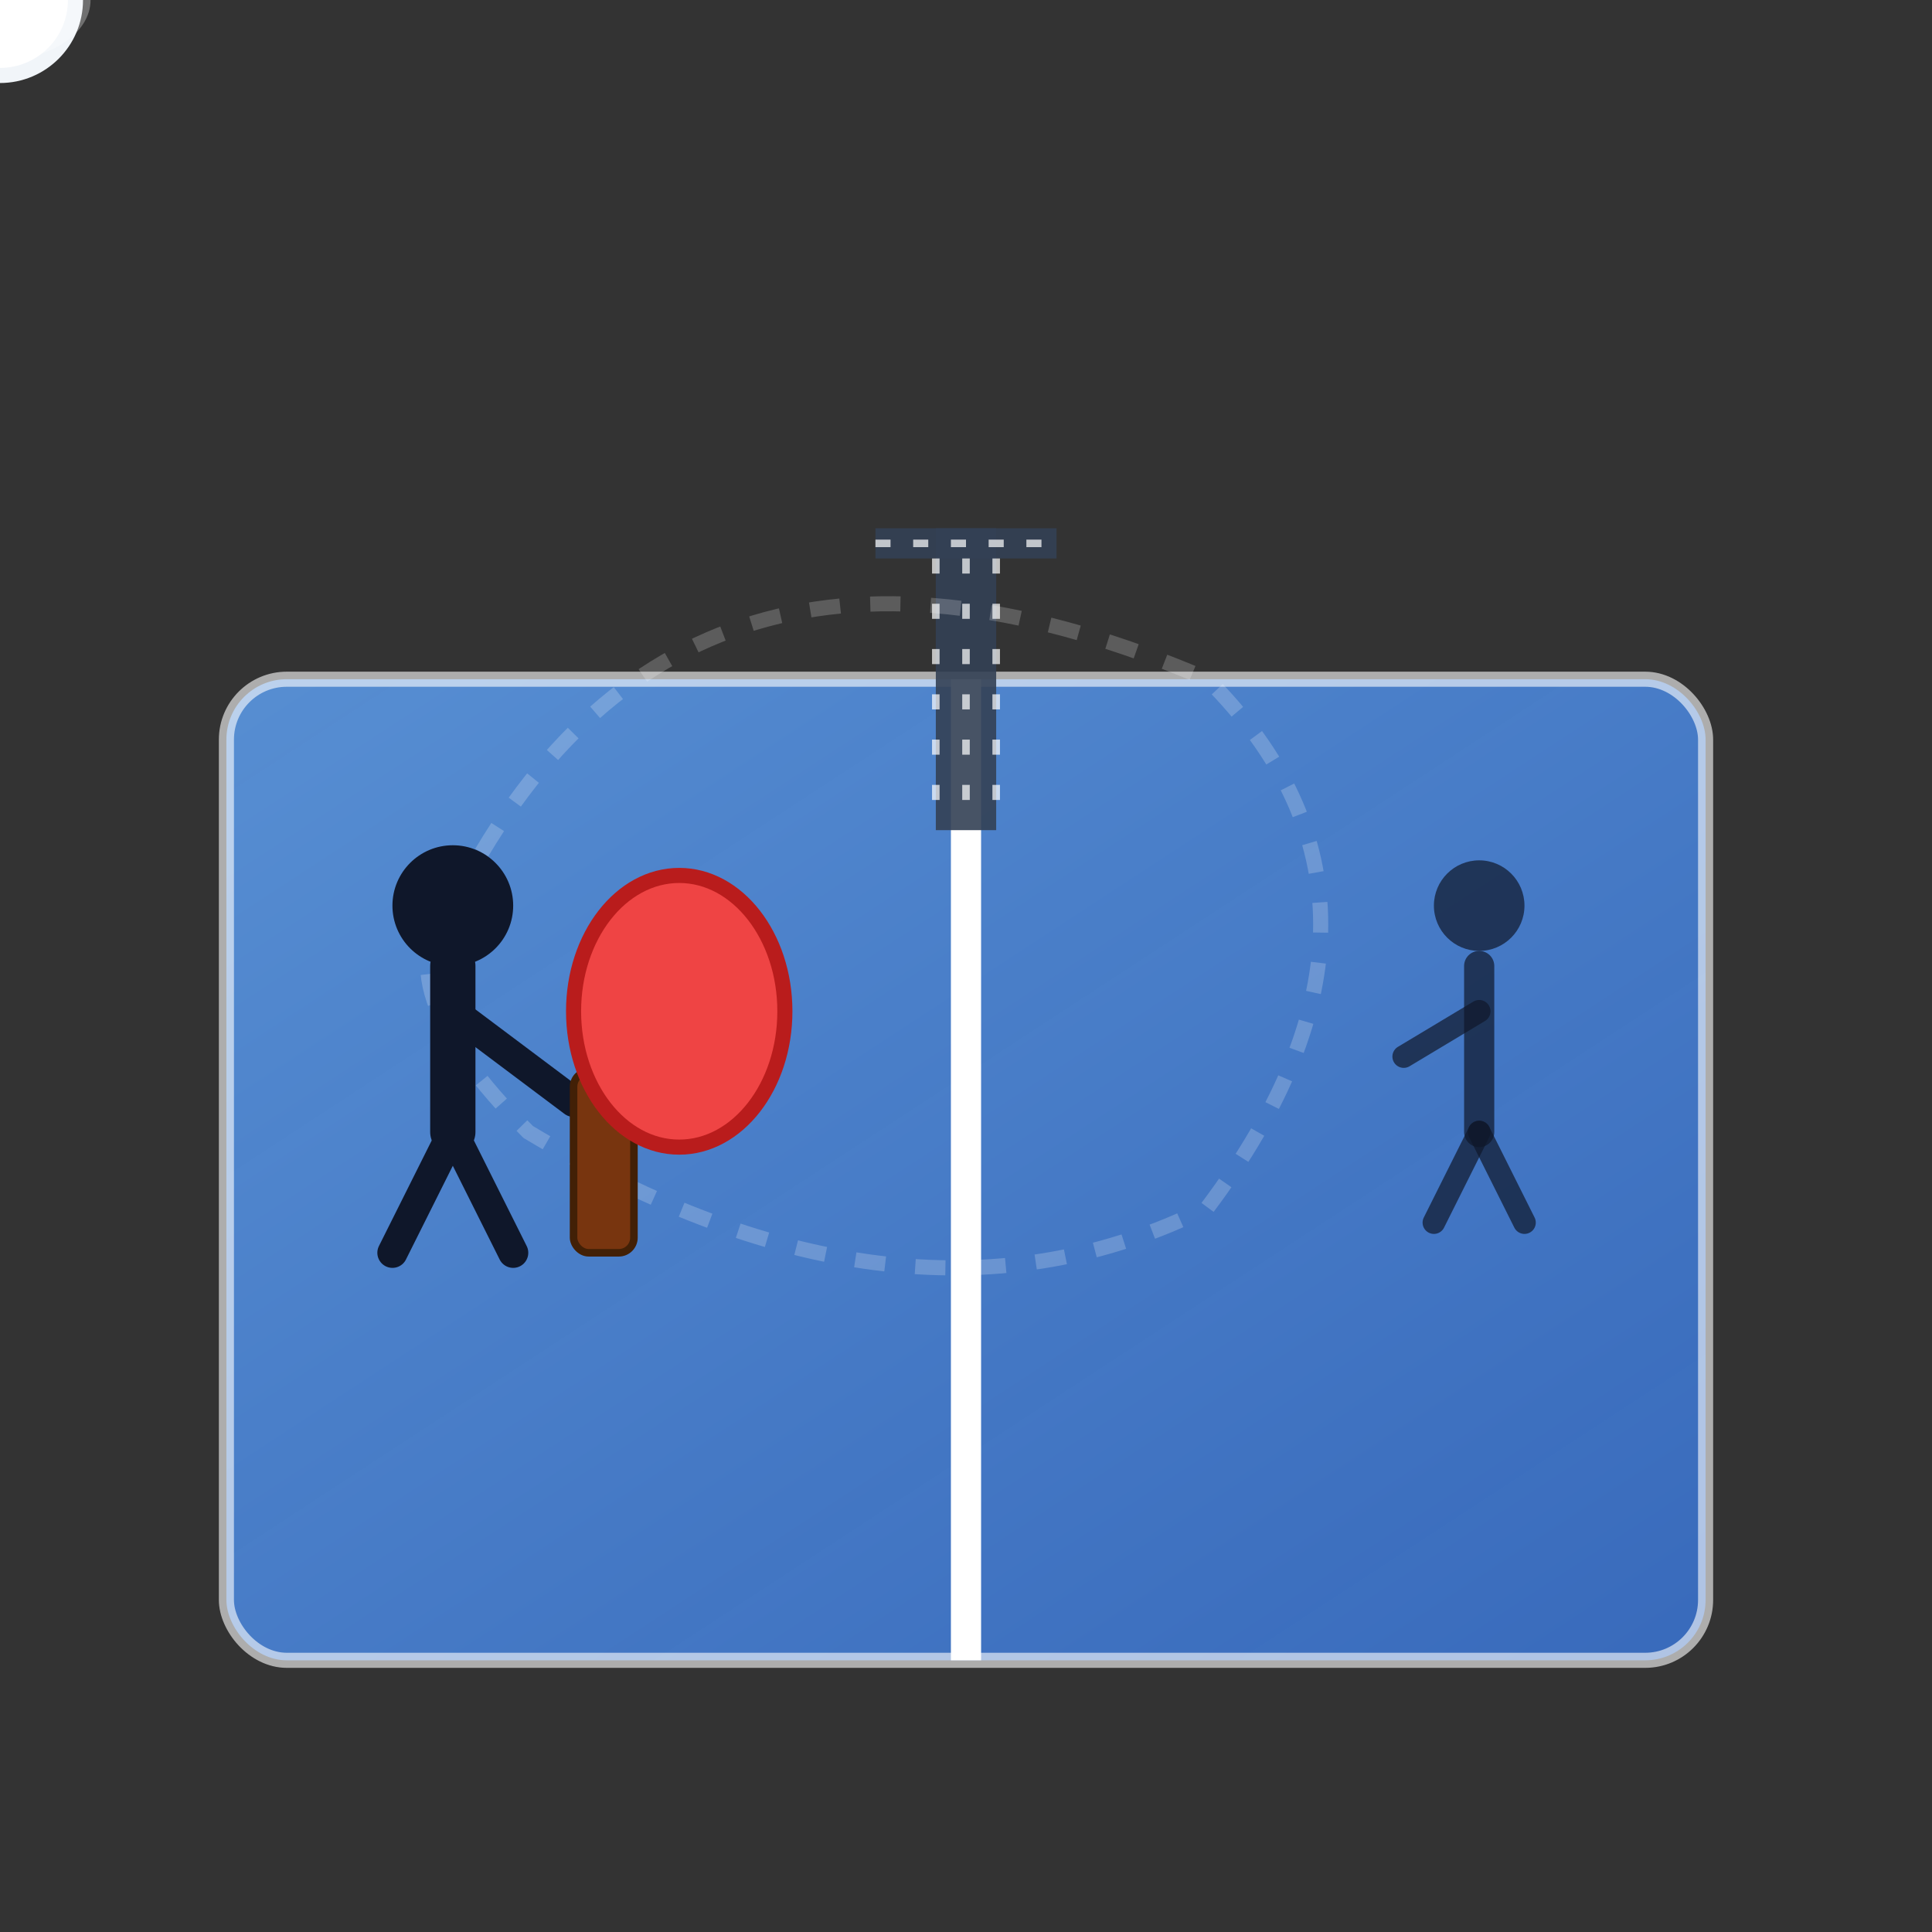 <?xml version="1.0" encoding="UTF-8"?>
<svg width="128px" height="128px" viewBox="0 0 128 128" xmlns="http://www.w3.org/2000/svg">
  <rect x="0" y="0" width="128" height="128" fill="#333333" stroke="none"/>
  <defs>
    <linearGradient id="tableGradient" x1="0%" y1="0%" x2="100%" y2="100%">
      <stop offset="0%" stop-color="#60A5FA" stop-opacity="0.8"/>
      <stop offset="100%" stop-color="#3B82F6" stop-opacity="0.7"/>
    </linearGradient>
  </defs>
  
  <g>
    <!-- Ping pong table background -->
    <rect x="15" y="45" width="98" height="65" rx="4" ry="4" fill="url(#tableGradient)"/>
    
    <!-- Table divider and border -->
    <line x1="64" y1="45" x2="64" y2="110" stroke="#FFFFFF" stroke-width="2"/>
    <rect x="15" y="45" width="98" height="65" rx="4" ry="4" fill="none" stroke="#FFFFFF" stroke-width="1" stroke-opacity="0.6"/>
    
    <!-- Net -->
    <g>
      <rect x="62" y="35" width="4" height="20" fill="#334155" opacity="0.9"/>
      <rect x="58" y="35" width="12" height="2" fill="#334155" opacity="0.9"/>
      
      <!-- Net lines -->
      <path d="M62,37 L62,55 M64,37 L64,55 M66,37 L66,55" stroke="#FFFFFF" stroke-width="0.5" stroke-dasharray="1,2" opacity="0.7"/>
      <path d="M58,36 L70,36" stroke="#FFFFFF" stroke-width="0.5" stroke-dasharray="1,1.5" opacity="0.7"/>
    </g>
    
    <!-- Ball trajectory path -->
    <path id="ballPath" d="M30,60 Q45,30 80,45 Q95,60 80,80 Q60,90 35,75 Q25,65 30,60" fill="none" stroke="#FFFFFF" stroke-width="1" stroke-dasharray="2,2" opacity="0.2"/>
    
    <!-- Ping pong player (simplified) -->
    <g transform="translate(30, 75)">
      <!-- Head -->
      <circle cx="0" cy="-15" r="4" fill="#0F172A"/>
      
      <!-- Body -->
      <path d="M0,-11 L0,0" stroke="#0F172A" stroke-width="3" stroke-linecap="round"/>
      
      <!-- Arms with paddle swing animation -->
      <g>
        <path d="M0,-8 L8,-2" stroke="#0F172A" stroke-width="2" stroke-linecap="round">
          <animate
            attributeName="d"
            values="M0,-8 L8,-2; M0,-8 L15,-8; M0,-8 L8,-2"
            dur="2s"
            repeatCount="indefinite"/>
        </path>
        
        <!-- Ping pong paddle -->
        <g>
          <!-- Paddle handle -->
          <rect x="8" y="-4" width="4" height="12" rx="1" ry="1" fill="#78350F" stroke="#422006" stroke-width="0.5">
            <animate
              attributeName="transform"
              type="rotate"
              values="0 8 -2; 45 8 -2; 0 8 -2"
              dur="2s"
              repeatCount="indefinite"
              additive="sum"/>
          </rect>
          
          <!-- Paddle head -->
          <ellipse cx="15" cy="-8" rx="7" ry="9" fill="#EF4444" stroke="#B91C1C" stroke-width="1">
            <animate
              attributeName="transform"
              type="rotate"
              values="0 8 -2; 45 8 -2; 0 8 -2"
              dur="2s"
              repeatCount="indefinite"
              additive="sum"/>
          </ellipse>
        </g>
      </g>
      
      <!-- Legs -->
      <path d="M0,0 L-4,8" stroke="#0F172A" stroke-width="2" stroke-linecap="round"/>
      <path d="M0,0 L4,8" stroke="#0F172A" stroke-width="2" stroke-linecap="round"/>
    </g>
    
    <!-- Second player (opposite side) -->
    <g transform="translate(98, 75)">
      <!-- Head -->
      <circle cx="0" cy="-15" r="3" fill="#0F172A" opacity="0.7"/>
      
      <!-- Body -->
      <path d="M0,-11 L0,0" stroke="#0F172A" stroke-width="2" stroke-linecap="round" opacity="0.7"/>
      
      <!-- Arms -->
      <path d="M0,-8 L-5,-5" stroke="#0F172A" stroke-width="1.5" stroke-linecap="round" opacity="0.7">
        <animate
          attributeName="d"
          values="M0,-8 L-5,-5; M0,-8 L-8,-10; M0,-8 L-5,-5"
          dur="2s"
          repeatCount="indefinite"
          begin="1s"/>
      </path>
      
      <!-- Legs -->
      <path d="M0,0 L-3,6" stroke="#0F172A" stroke-width="1.5" stroke-linecap="round" opacity="0.7"/>
      <path d="M0,0 L3,6" stroke="#0F172A" stroke-width="1.5" stroke-linecap="round" opacity="0.7"/>
    </g>
    
    <!-- Ping pong ball -->
    <g>
      <circle cx="0" cy="0" r="5" fill="#FFFFFF" stroke="#F1F5F9" stroke-width="1">
        <!-- Ball movement -->
        <animateMotion
          path="M30,60 Q45,30 80,45 Q95,60 80,80 Q60,90 35,75 Q25,65 30,60"
          dur="4s"
          repeatCount="indefinite"/>
        
        <!-- Ball spin -->
        <animateTransform
          attributeName="transform"
          attributeType="XML"
          type="rotate"
          from="0"
          to="360"
          dur="0.5s"
          repeatCount="indefinite"
          additive="sum"/>
      </circle>
      
      <!-- Ball blur effect during fast movement -->
      <ellipse cx="0" cy="0" rx="6" ry="4" fill="#FFFFFF" opacity="0.3">
        <animateMotion
          path="M30,60 Q45,30 80,45 Q95,60 80,80 Q60,90 35,75 Q25,65 30,60"
          dur="4s"
          repeatCount="indefinite"/>
        
        <animate
          attributeName="opacity"
          values="0.3;0.5;0.3;0.1;0.3"
          dur="4s"
          repeatCount="indefinite"/>
      </ellipse>
    </g>
    
    <!-- Ball bounce effects -->
    <g>
      <circle cx="0" cy="0" r="1" fill="#FFFFFF" opacity="0">
        <animateMotion
          path="M80,45 Q80,45 80,45"
          dur="4s"
          repeatCount="indefinite"/>
        <animate
          attributeName="r"
          values="1;8;1"
          dur="1s"
          begin="1s"
          repeatCount="indefinite"/>
        <animate
          attributeName="opacity"
          values="0;0.4;0"
          dur="1s"
          begin="1s"
          repeatCount="indefinite"/>
      </circle>
      
      <circle cx="0" cy="0" r="1" fill="#FFFFFF" opacity="0">
        <animateMotion
          path="M35,75 Q35,75 35,75"
          dur="4s"
          repeatCount="indefinite"/>
        <animate
          attributeName="r"
          values="1;8;1"
          dur="1s"
          begin="3s"
          repeatCount="indefinite"/>
        <animate
          attributeName="opacity"
          values="0;0.4;0"
          dur="1s"
          begin="3s"
          repeatCount="indefinite"/>
      </circle>
    </g>
  </g>
</svg> 
